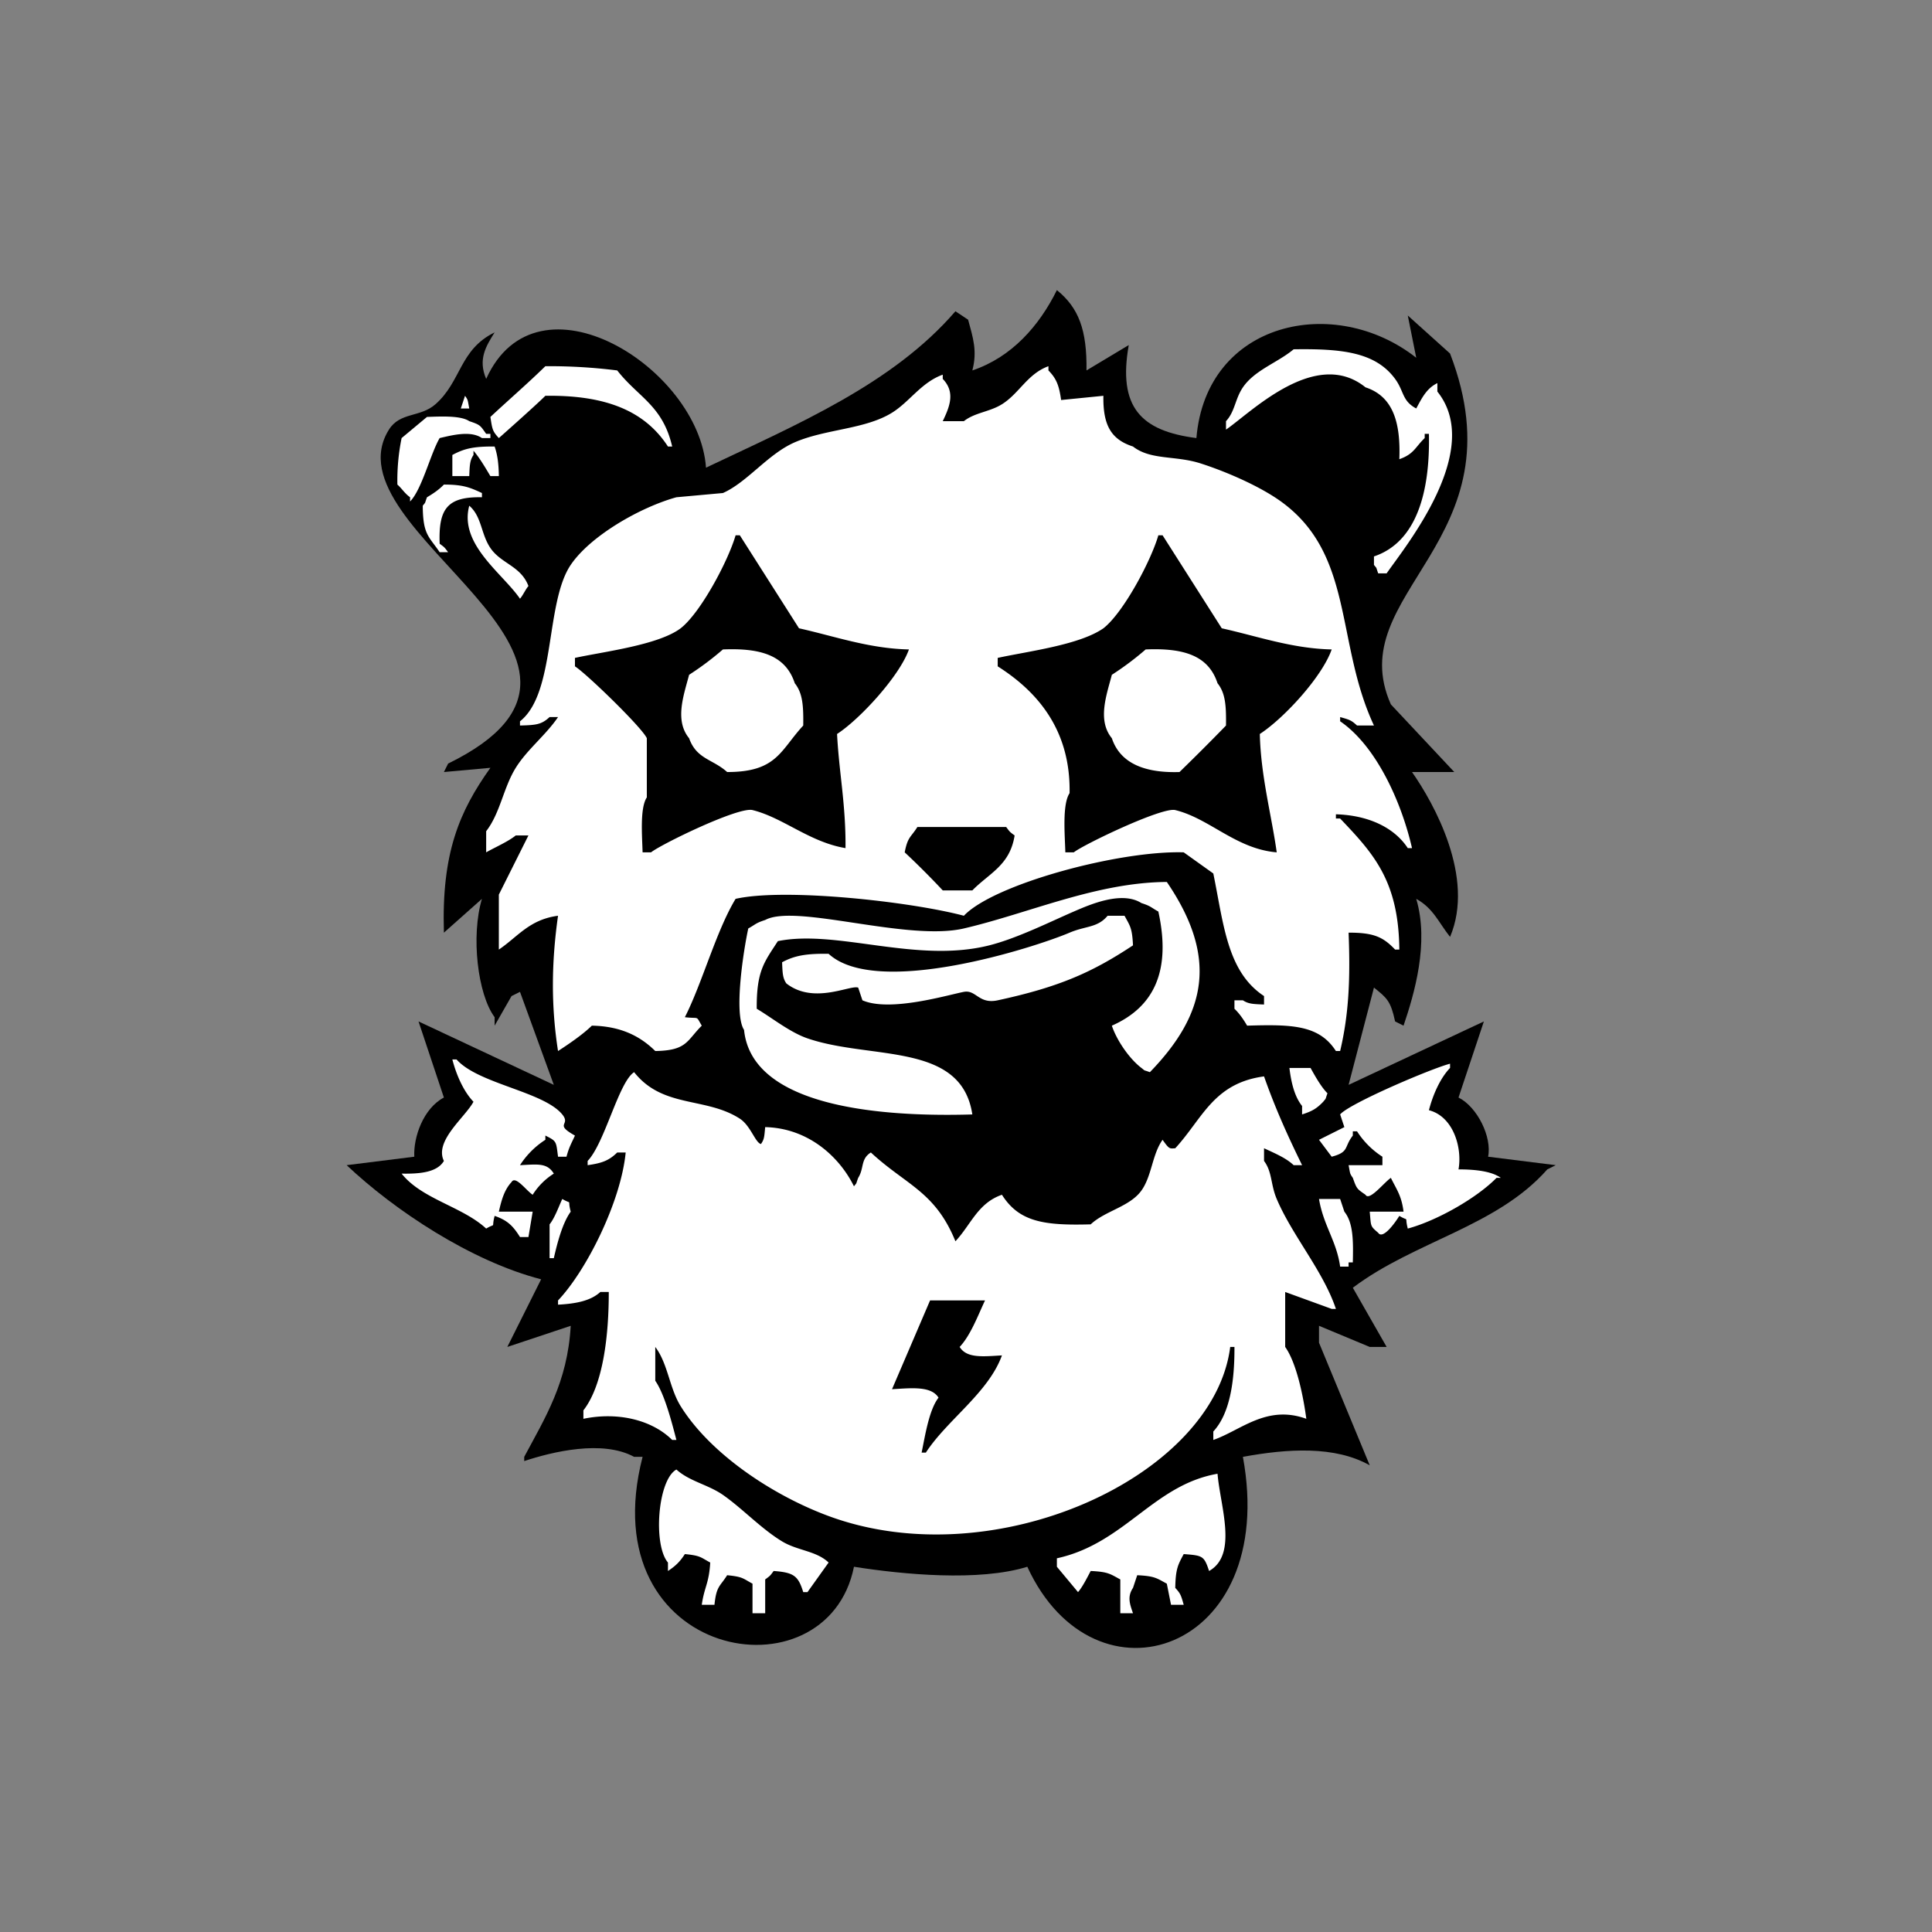 
    <svg xmlns="http://www.w3.org/2000/svg" width="2000" height="2000" viewBox="0 0 2000 2000">
      <rect x="0" y="0" width="2000" height="2000" fill="#808080" stroke="none"/>
      <defs>
        <style>
      .cls-1 {
        fill-rule: evenodd;
      }
    </style>
        <style>
      .cls-2 {
        fill: #fff;
        fill-rule: evenodd;
      }
    </style>
      </defs>
      <path id="Color_Fill_6" data-name="Color Fill 6" class="cls-1" d="M1094.09,300.326c22.52,18.23,31.21,41.152,30.64,83.146q21.87-13.128,43.76-26.257c-11.42,64.338,12.56,88.888,70.02,96.274,10.18-120.989,143.11-149.593,227.57-83.146q-4.365-21.878-8.75-43.76,21.885,19.69,43.76,39.384c74.95,195.088-112.88,247.243-61.27,363.215q32.82,35.005,65.65,70.018h-43.76c22.51,32.063,65.59,109,39.38,170.667-11.95-15.1-17.24-29.531-35.01-39.384,13.57,45.75-1.99,98.327-13.13,131.277q-4.365-2.175-8.75-4.37c-4.48-20.93-8.38-24.32-21.88-35.01q-13.125,50.325-26.26,100.65,70.02-32.82,140.04-65.64-13.125,39.375-26.25,78.77c19.57,9.82,34.79,41.09,30.63,61.26l70.02,8.76q-4.365,2.175-8.75,4.37c-52.14,59.23-137.32,74.28-201.31,122.53q17.5,30.63,35.01,61.27h-17.51q-26.25-10.95-52.51-21.88v17.5q26.25,63.45,52.51,126.91c-36.15-20.36-85.07-17.25-131.29-8.75,37.27,202.49-153.5,265.47-223.19,113.77-49.9,15.51-128.715,8.03-179.434,0-27.9,139.23-273.15,97.1-218.818-113.77h-8.753c-32.84-17.87-84.663-5.26-113.785,4.37v-4.37c21.467-40.26,44.843-76.94,48.139-135.66q-32.819,10.935-65.645,21.88,17.5-35.01,35.011-70.02c-72.917-18.86-152.038-71.57-201.313-118.15l70.022-8.76c-1.065-20.48,9.556-50.21,30.634-61.26q-13.126-39.39-26.258-78.77,70.016,32.82,140.044,65.64-17.5-48.135-35.011-96.27-4.375,2.175-8.753,4.37-8.751,15.315-17.5,30.63v-8.75c-17.634-23.77-24.636-84.244-13.129-122.527l-39.388,35.008c-2.55-82.466,16.036-125.607,48.14-170.667l-48.14,4.376,4.377-8.752c221.946-108.574-127.713-239.722-61.269-345.711,11.5-18.352,32.392-12.4,48.14-26.257,26.976-23.73,24.659-56.455,61.269-74.393-8.719,13.992-17.546,27.773-8.753,48.137,52.625-116.62,220.228-11.563,227.571,91.9,94.242-44.8,193.3-86.581,258.206-161.916q6.564,4.375,13.131,8.752c5.17,18.935,9.62,32.489,4.37,52.514C1047.5,369.718,1075.86,337.175,1094.09,300.326Z"/>
      <path id="Color_Fill_5" data-name="Color Fill 5" class="cls-2" d="M1339.17,361.591c49.95-.745,84.66,2.911,105.03,30.633,9.42,12.818,7.05,22.739,21.88,30.632,5.67-10.421,10.55-20.781,21.88-26.256v8.752c48.75,60.852-33.72,160.92-52.51,188.172h-8.75c-2.76-7.676-.85-4.251-4.38-8.752v-8.753c43.73-14.681,58.2-65.85,56.89-126.906h-4.37v4.376c-9.94,9.534-10.98,16.5-26.26,21.88,1.51-38.9-6.95-65.2-35.01-74.393-51.78-41.807-118.76,26.229-144.42,43.761v-8.753c9.33-9.992,9.33-23.017,17.5-35.008C1298.85,383.062,1322.57,375.466,1339.17,361.591ZM564.551,379.1a560.179,560.179,0,0,1,74.4,4.376c21.834,27.946,46.98,36.087,56.893,78.769h-4.376c-23.894-36.8-64.133-53.415-126.915-52.513-10.489,10.452-48.14,43.761-48.14,43.761-6.541-7.108-6.791-8.855-8.753-21.88C526.189,414.332,546.287,396.943,564.551,379.1ZM1098.47,414.1q21.87-2.187,43.76-4.376c-0.55,30.762,8.21,45.263,30.64,52.513,18.41,14.331,43.69,9.058,70.02,17.5,26.49,8.5,61.16,23.52,83.15,39.384,76.11,54.912,56.21,146.071,96.28,231.933h-17.51c-5.94-5.521-7.74-5.975-17.5-8.752v4.376c36.56,24.914,63.07,81.887,74.4,131.282h-4.38c-13.84-21.155-40.53-34.021-74.4-35.008v4.376h4.38c34.26,36.042,60.6,64.24,61.27,135.659h-4.38c-12.3-12.884-21.78-17.573-48.14-17.5,1.87,46.919.38,84.039-8.75,122.529h-4.38c-17.37-27.05-45.67-27.66-91.9-26.26-3.74-6.38-7.93-12.54-13.13-17.5v-8.75h8.75c5.67,3.84,10.8,3.91,21.88,4.37v-8.75c-38.23-25.22-41.72-74.23-52.51-126.9q-15.315-10.94-30.64-21.88c-67.34-2.019-196.77,33.033-227.568,65.641-55.557-14.73-185.243-29-236.324-17.5-20.172,33.412-34.6,87.427-52.517,122.527,15.668,1.83,11.012-2.06,17.506,8.75-15.676,15.61-15.183,25.77-48.14,26.26-15.471-15.26-35.46-25.72-65.646-26.26-9.482,9.26-24.026,19.15-35.011,26.26-7.4-47.37-6.736-92.521,0-140.033-29.721,3.921-41.531,21.677-61.269,35.009v-56.89q15.317-30.629,30.635-61.265H533.917c-8.2,6.617-21.8,12.421-30.635,17.5V860.465c14.6-18.855,17.787-44.972,30.635-65.641,11.784-18.959,31.362-34.05,43.763-52.513h-8.752c-8.4,7.756-13.726,8.295-30.635,8.752v-4.376c37.222-29.3,25.908-122.549,52.516-161.915,20.136-29.79,71.23-59.406,109.41-70.018l48.14-4.376c25.127-11.078,46.669-40.491,74.4-52.513,31.872-13.818,72.815-13.345,100.656-30.632,18.284-11.353,30.344-31.4,52.517-39.385v4.376c13.318,13.887,7.145,28.779,0,43.76h21.882c11.208-8.919,26.578-9.519,39.388-17.5,17.94-11.181,26.39-31.489,48.14-39.384v4.376C1093.56,391.893,1096.34,398.892,1098.47,414.1ZM481.4,409.728c3.29,4.695,2.632,4.138,4.377,13.128h-8.753Q479.211,416.294,481.4,409.728Zm-39.387,21.881c15.2-.575,35.152-1.463,43.764,4.375,11.747,3.9,11.331,4.5,17.5,13.129h4.376v4.376h-8.752c-11.695-8.071-31.131-2.906-43.764,0-9.385,15.9-18.464,53.44-30.635,65.641v-4.376c-5.95-4.354-7.9-8.44-13.128-13.128a219.225,219.225,0,0,1,4.376-48.137Zm43.764,61.265H468.271V470.993c12.278-6.621,21.724-8.942,43.764-8.752,2.853,8.205,4.166,17.122,4.376,30.633h-8.753c-4.727-7.91-11.239-19.112-17.5-26.257v4.376C486.313,476.66,486.239,481.788,485.777,492.874Zm-26.259,8.752c20.144-.03,27.18,3.12,39.388,8.752v4.376c-35.819-.72-45.112,11.8-43.764,48.137,5.214,3.8,4.922,3.6,8.753,8.752h-8.753c-11-16.393-17.395-17.79-17.5-48.137,3.519-4.468,1.553-1.2,4.376-8.752C448.4,511.018,454.561,506.826,459.518,501.626Zm26.259,21.88c13.032,11.193,11.945,29.1,21.881,43.761,11.042,16.292,31.524,18.525,39.388,39.385-2.985,3.375-5.738,9.766-8.753,13.128C520.136,593.363,475.044,563.513,485.777,523.506Zm389.5,354.463c0.395-45.107-6.712-78.163-8.752-118.154,23.762-15.415,64.7-60.013,74.4-87.522-41.435-.9-76.907-13.7-113.786-21.88l-61.269-96.274h-4.376c-7.66,26.522-36.219,80.162-56.893,96.274-23.172,17.4-79.52,24.13-109.409,30.633V689.8c12.118,7.707,69.536,63.415,74.4,74.393v61.265c-7.2,10.838-4.916,38.951-4.376,56.89h8.752c9.532-7.879,90.258-47.4,105.033-43.761C810.575,846.353,838.044,871.761,875.273,877.969Zm446.387,4.377c-5.24-37.889-16.46-78.607-17.5-122.531,24.57-15.935,64.32-58.779,74.4-87.522-41.09-.9-76.66-13.662-113.79-21.88q-30.63-48.132-61.27-96.274h-4.38c-7.65,26.522-36.21,80.162-56.89,96.274-24.95,17.338-77.91,23.754-109.41,30.633V689.8c39.06,24.82,75.63,63.938,74.4,131.282-7.65,11.567-4.93,42.425-4.38,61.266h8.76c9.24-7.6,91.25-47.134,105.03-43.761C1252.32,847.322,1279.4,878.772,1321.66,882.346Zm-573.3-210.053c39.941-1.664,65.055,6.523,74.4,35.009,8.356,10.4,9,24.013,8.753,43.761-23.755,25.661-27.191,48.2-78.775,48.137-14.925-13.46-31.692-13.245-39.387-35.009-15.277-18.587-5.382-44.966,0-65.641A306.209,306.209,0,0,0,748.359,672.293Zm437.641,0c39.94-1.664,65.05,6.523,74.39,35.009,8.36,10.4,9,24.013,8.76,43.761-16.22,16.687-31.46,31.915-48.14,48.137-36,1.157-61.42-9.035-70.03-35.009-15.27-18.587-5.38-44.966,0-65.641A306.215,306.215,0,0,0,1186,672.293Zm-236.328,183.8c-6.709,10.782-10.028,9.958-13.129,26.257,13.084,12.2,27.172,26.312,39.387,39.384h30.63c17.44-17.853,38.91-25.88,43.77-56.889-5.22-3.8-4.92-3.6-8.75-8.752H949.672Zm56.888,297.571c-97.307,2.91-228.379-8.47-236.319-87.52-10.874-16.66-.485-82.817,4.376-105.025,7.729-4.207,7.354-5.5,17.5-8.752,31.608-17.16,147.072,22.414,205.69,8.752,67.528-15.74,136.748-47.594,210.068-48.137,53.62,78.661,40.68,136.822-17.51,196.922-7.67-2.76-4.25-.84-8.75-4.37-12.17-9.2-25.42-28.14-30.64-43.77,43.18-19.02,61.76-56.16,48.14-118.149-7.72-4.208-7.35-5.5-17.5-8.753-20.37-12.887-53.09,1.422-70.02,8.753-24.85,10.758-58.82,27.771-87.53,35.008-75.52,19.04-157.729-16.768-218.819-4.376-13.989,21.607-22.2,30.657-21.881,70.017,15.557,9.17,34.225,24.35,52.516,30.63C901.644,1097.48,995.154,1078.26,1006.56,1153.66Zm140.05-205.673h17.5c5.7,10.58,7.89,12.4,8.76,30.632-42.31,27.961-76.19,43.091-140.05,56.891-19.69,4.25-22.3-11.14-35.008-8.75-16.169,3.03-76.315,21.26-105.033,8.75q-2.188-6.57-4.377-13.13c-8.069-3.15-46.089,17.87-74.4-4.38-3.839-5.66-3.914-10.79-4.376-21.876,12.91-6.951,25.037-9.082,48.14-8.752,50.078,45.988,213.482-6.575,249.452-21.881C1124.09,958.31,1136.07,960.6,1146.61,947.987ZM551.422,1254.31q-2.189,13.125-4.376,26.26h-8.753c-6.91-10.98-12.519-17.22-26.258-21.88-3.624,14.2,2.145,6.69-8.753,13.13-24.6-22.79-66.724-30.52-87.527-56.89,18.607,0.33,36.729-1.16,43.763-13.13-10.146-20.76,21.916-45.08,30.635-61.27-10.168-10.55-17.71-27.64-21.882-43.76h4.377c22.229,25.19,89.883,33.1,109.409,56.89,9.391,11.45-9.136,9.42,13.129,21.88-3.662,8.18-6.04,11.66-8.753,21.88H577.68c-2.091-15.86-1.145-15.93-13.129-21.88v4.38a87.084,87.084,0,0,0-26.258,26.26c18.155-.86,28.124-2.64,35.011,8.75a69.577,69.577,0,0,0-21.882,21.88c-6.9-4.55-17.826-20.26-21.882-13.13-7.306,7.85-10.289,18.03-13.129,30.63h35.011Zm866.518,0h35.01c-2.11-16.74-7.2-22.85-13.13-35.01-7.15,4.87-22.38,24.56-26.25,17.51-8.78-6.11-9.04-5.89-13.13-17.51-3.29-4.69-2.63-4.13-4.38-13.12h35.01v-8.76a87.081,87.081,0,0,1-26.26-26.25h-4.37v4.37c-9.43,12-3.33,16.98-21.88,21.88q-6.57-8.745-13.13-17.5,13.125-6.57,26.25-13.13-2.175-6.555-4.37-13.13c9.45-11.34,95.1-47.81,113.78-52.51v4.38c-10.16,10.55-17.71,27.64-21.88,43.76,25.36,6.53,34.66,38.92,30.64,61.26,16.36,0,34.01,1.67,43.76,8.75h-4.38c-20.36,20.75-61.32,44.23-91.9,52.52-3.62-14.2,2.14-6.69-8.75-13.13-4.35,7.08-17.06,24.87-21.88,17.5C1418.22,1268.9,1419.4,1269.9,1417.94,1254.31Zm-83.15-148.78h21.88c4.65,8.35,10.84,19.53,17.51,26.25-2.76,7.68-.84,4.25-4.38,8.75-6.67,6.91-11.13,9.7-21.88,13.13v-8.75C1340.16,1135.25,1336.68,1120.96,1334.79,1105.53Zm-542.668,61.26c44.459,1.03,76.72,30.5,91.9,61.27,3.52-4.47,1.553-1.2,4.376-8.76,6.348-10.01,2.271-19.49,13.13-26.25,36.349,33.75,66.455,40.17,87.527,91.9,16.171-17.27,23.081-39.42,48.141-48.14,17.87,28.24,43.67,31.97,91.9,30.63,14.96-14.06,40.43-18.17,52.52-35.01,10.72-14.93,11.14-37.53,21.88-52.51,6.98,9.85,7.17,9.18,13.13,8.75,28.18-30.58,39.43-67.36,91.9-74.39,11.9,33.83,24.88,62.23,39.39,91.9h-8.75c-7.96-7.61-20.16-12.57-30.64-17.51v13.13c8.56,11.38,6.72,24.29,13.13,39.38,16.15,38.03,48,74.34,61.27,113.78h-4.37q-24.075-8.745-48.14-17.5v56.89c11.85,16.67,18.87,51.63,21.88,74.39-41.14-14.9-67.65,11.96-96.28,21.88v-8.75c17.19-18.51,22.07-52.01,21.88-87.52h-4.38c-17.17,134.47-244.02,238.49-415.752,175.04-58.027-21.44-122.517-64.44-153.173-113.78-11.663-18.77-13.156-44-26.258-61.26v35.01c9.9,14.13,17.536,44.78,21.882,61.26h-4.377c-20.584-20.48-55.8-29.4-91.9-21.88v-8.75c20.518-26.28,26.345-77.96,26.258-122.53h-8.753c-10.016,9.24-25.356,12.13-43.764,13.13v-4.38c29.575-31.14,65.114-102.41,70.022-153.16h-8.753c-8.421,8.21-15.421,11-30.634,13.13v-4.38c17.729-18.41,32.2-81.84,48.14-91.9,29.683,37.62,74.271,25.4,109.409,48.14,11.179,7.23,15.979,24.86,21.882,26.26C791.259,1179.13,791.129,1176.94,792.122,1166.79Zm-210.065,74.39c11.127,6.37,4.936-.95,8.752,13.13-8.63,11.88-13.922,32.54-17.5,48.14h-4.376v-35.01C574.3,1260.77,578.37,1249.16,582.057,1241.18Zm783.373,0h21.88q2.19,6.57,4.37,13.13c9.34,11.67,9.28,30.44,8.76,52.52h-4.38v4.37h-8.75C1383.62,1284.62,1369.95,1268.52,1365.43,1241.18ZM962.8,1346.21l-39.388,91.9c19.79-1.15,40.556-3.59,48.14,8.75-9.829,12.75-13.817,39.09-17.5,56.89h4.376c21.9-33.74,64.806-61.97,78.776-100.65-19.24,1.1-36.43,3.25-43.765-8.75,11.365-12.08,18.915-32.58,26.255-48.14H962.8ZM792.122,1670.04H778.993v-30.63c-9.983-5.36-9.85-7.17-26.258-8.75-7.473,11.92-11.1,10.93-13.129,30.63H726.477c2.633-18.61,7.472-21.91,8.753-43.76-9.984-5.36-9.851-7.17-26.259-8.75-5.174,7.99-9.592,12.25-17.5,17.5v-8.75c-15.538-18.12-10.759-85.58,8.753-96.28,13.4,12.23,32.834,15.59,48.14,26.26,20.122,14.03,39.586,35.02,61.269,48.14,16.044,9.71,35.3,9.66,48.14,21.88q-10.939,15.315-21.882,30.63H831.51c-5.193-16.82-9.676-20.33-30.635-21.88-3.8,5.21-3.6,4.92-8.753,8.75v35.01Zm468.268-144.41c2.69,33.25,21.34,83.68-8.75,100.65-5.2-15.74-6.61-16.01-26.26-17.5-6,11.12-8.39,15.33-8.75,35,5.52,5.95,5.98,7.74,8.75,17.51h-13.13q-2.19-10.935-4.37-21.88c-10.58-5.7-12.4-7.88-30.64-8.75q-2.19,6.555-4.37,13.12c-6.13,9.21-3.29,16.71,0,26.26h-13.13v-35.01c-10.58-5.7-12.4-7.88-30.64-8.75-3.44,6.38-8.3,16.32-13.13,21.88q-10.935-13.125-21.88-26.26v-8.75C1164.3,1597.8,1194.02,1537.17,1260.39,1525.63Z"/>
    </svg>
  